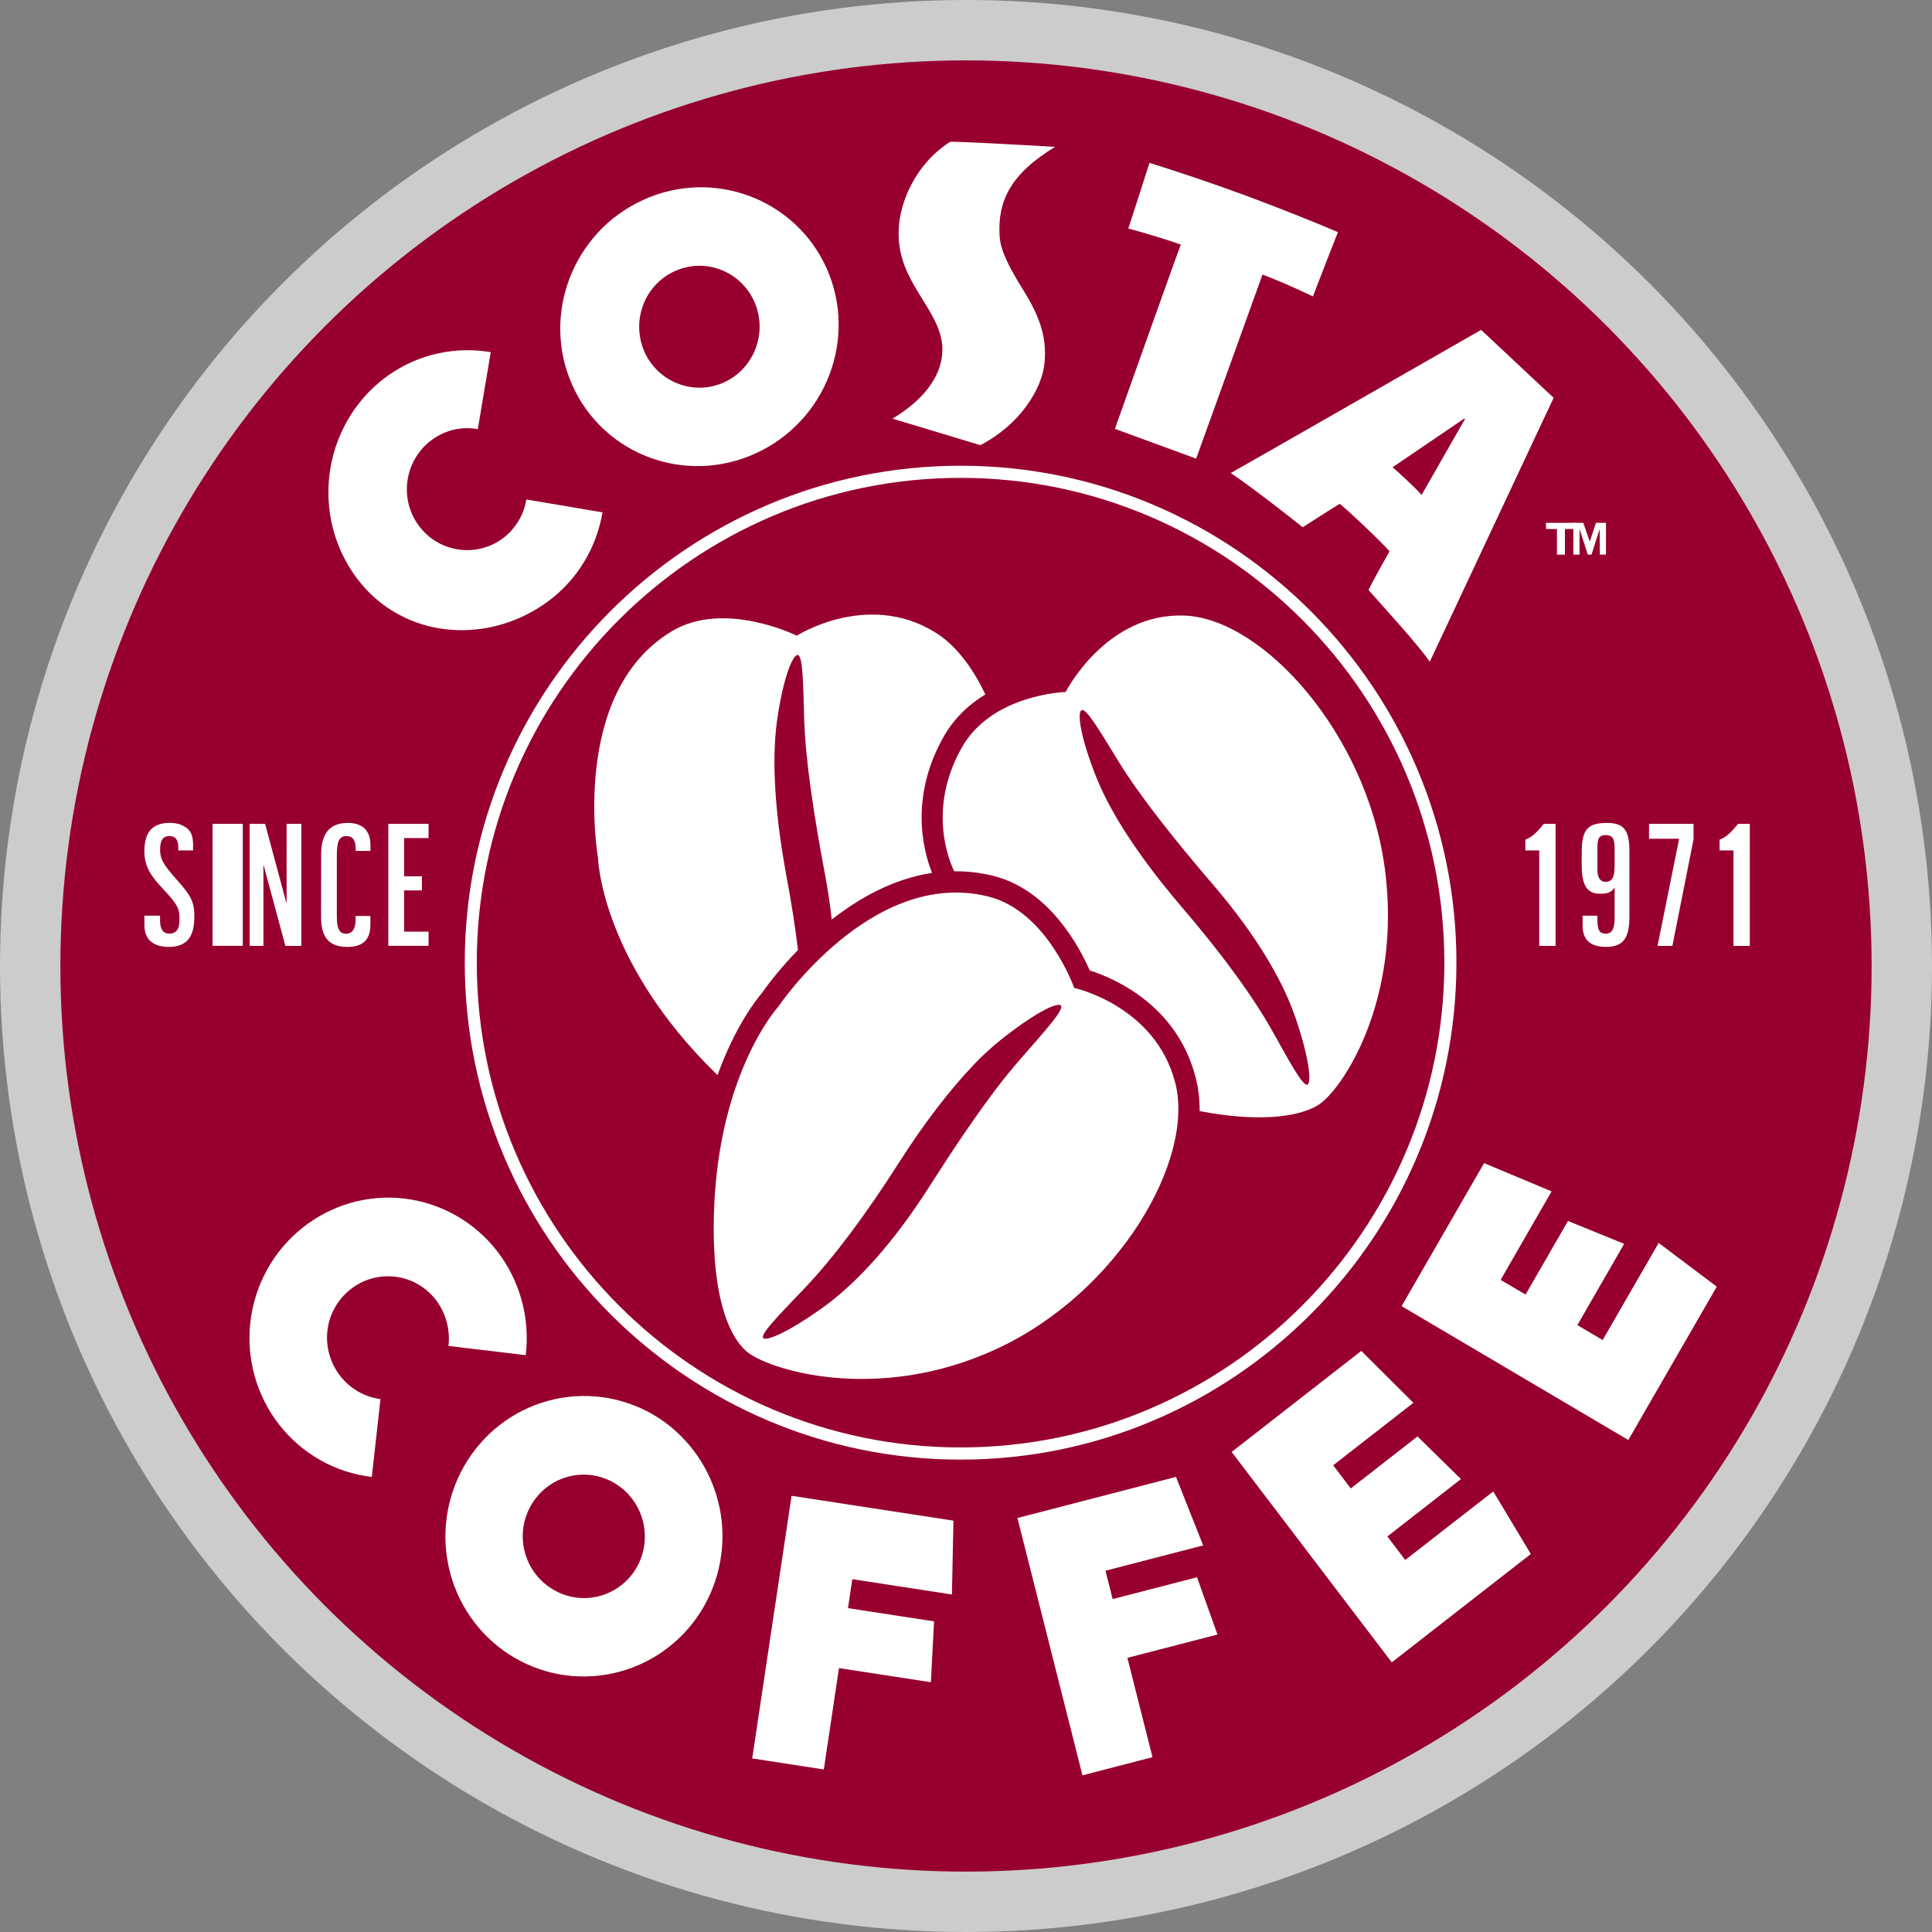<svg height="32" viewBox="0 0 32 32" width="32" xmlns="http://www.w3.org/2000/svg"><rect x="0" y="0" width="32" height="32" fill="#808080" stroke="none"/><g fill="none" fill-rule="evenodd"><circle cx="16" cy="16" fill="#fff" fill-opacity=".6" r="16"/><circle cx="16" cy="16" fill="#97002e" r="15"/><g fill="#fff" transform="translate(2 2)"><path d="m4.158 22.464.144-1.29c-.263-.036-.503-.172-.667-.384-.166-.212-.243-.484-.212-.751.032-.269.167-.514.379-.681.209-.167.476-.243.742-.212.265.031.507.168.673.381.167.218.242.492.211.766l1.28.153c.074-.618-.098-1.24-.479-1.73-.378-.482-.929-.793-1.533-.864-.604-.071-1.212.104-1.689.487-.478.38-.786.938-.859 1.549-.072.611.099 1.226.476 1.709.378.484.93.795 1.535.866"/><path d="m5.897 13.944c0-4.426 3.595-8.029 8.014-8.029 4.417 0 8.012 3.602 8.012 8.029 0 4.427-3.595 8.03-8.012 8.03-4.419 0-8.014-3.602-8.014-8.03m-.199 0c0 4.539 3.684 8.232 8.213 8.232 4.528 0 8.212-3.693 8.212-8.232 0-4.538-3.684-8.23-8.212-8.23-4.529 0-8.213 3.692-8.213 8.23"/><path d="m2.135 11.646h.256l.351 1.305h.005v-1.305h.244v2.021h-.264l-.358-1.328h-.006v1.328h-.228z"/><path d="m.391 13.166h.26v.08c0 .134.046.218.151.218.138 0 .171-.101.171-.232 0-.17-.008-.226-.278-.515-.166-.179-.304-.341-.304-.616 0-.33.143-.472.427-.472.14 0 .242.05.304.112.044.045.076.115.076.258v.087h-.245v-.056c0-.115-.044-.182-.146-.182-.106 0-.155.065-.155.221 0 .138.026.221.265.49.256.285.302.384.302.627 0 .316-.114.498-.424.498-.239 0-.403-.109-.403-.36z"/><path d="m1.521 13.666h.5v-2.021h-.5z"/><path d="m3.319 12.161c0-.282.086-.531.44-.531.258 0 .377.14.377.366v.098h-.245v-.036c0-.129-.041-.21-.151-.21-.135 0-.161.104-.161.348v.99c0 .238.07.28.153.28.096 0 .158-.072.158-.24v-.055h.245v.139c0 .212-.081.374-.383.374-.328 0-.434-.188-.434-.501z"/><path d="m4.432 11.646h.666v.235h-.405v.633h.295v.234h-.295v.683h.405v.235h-.666z"/><path d="m24.213 13.328c0 .221.109.355.385.355.281 0 .39-.134.39-.498v-1.091c0-.356-.101-.464-.374-.464-.339 0-.416.134-.416.497v.189c0 .288.054.487.296.487.111 0 .184-.01.244-.097h.005v.507c0 .159-.037.251-.146.251-.103 0-.139-.058-.139-.218v-.08h-.245zm.245-1.245c0-.157 0-.252.139-.252.146 0 .146.117.146.252v.269c0 .179-.045.254-.146.254-.114 0-.139-.102-.139-.209z"/><path d="m25.812 11.892h-.499v-.246h.737v.258l-.35 1.763h-.246z"/><path d="m23.265 12.086v-.179c.102-.037.192-.12.305-.261h.195v2.021h-.27v-1.581z"/><path d="m26.482 12.086v-.179c.103-.037.193-.12.305-.261h.195v2.021h-.27v-1.581z"/><path d="m24.6 6.66h-.166l-.102.311-.108-.311h-.164v.526h.102v-.424l.137.424h.062l.134-.424.004.424h.101z"/><path d="m24.104 6.66h-.5l.005.102h.179v.424h.132v-.424h.184z"/><path d="m14.911 15.53c-.144.166-.286.338-.418.513-.343.454-.715 1.006-1.109 1.624-.559.877-1.15 1.542-1.709 1.956-.561.409-.958.592-1.031.542-.058-.061.221-.345.688-.834.467-.49 1.003-1.203 1.559-2.077.415-.648.833-1.196 1.238-1.619.135-.143.28-.277.433-.4.544-.437.933-.636 1.008-.583.06.064-.207.362-.659.878m2.554.402c-.33-1.277-1.673-1.569-1.673-1.569s-.445-1.269-1.42-1.513c-1.926-.484-3.476 1.817-3.476 1.817s-1.075 1.168-1.075 3.689c.001 1.016.197 1.706.529 2.015.332.307 2.173.899 4.175-.037 2.001-.936 3.271-3.126 2.94-4.402"/><path d="m19.66 15.964c-.076.035-.261-.305-.584-.884-.324-.578-.841-1.286-1.507-2.062-.662-.775-1.156-1.511-1.411-2.144-.253-.635-.32-1.055-.247-1.111.078-.039.279.299.629.871.356.573.91 1.27 1.575 2.046.661.775 1.115 1.52 1.338 2.164.221.643.275 1.066.206 1.12m1.275-3.597c-.299-2.21-2.008-4.117-3.311-4.171-1.303-.054-1.972 1.265-1.972 1.265s-1.219.035-1.719.918c-.582 1.028-.202 1.898-.127 2.052.21-.002.427.021.65.077.926.232 1.424 1.177 1.594 1.565.418.135 1.446.579 1.754 1.771.045.173.067.356.067.544 0 .005-.001.01-.001.015.916.177 1.604.115 1.957-.095.388-.232 1.408-1.73 1.109-3.94"/><path d="m21.546 6.197c-.107-.119-.386-.382-.482-.457.105-.071 1.191-.809 1.191-.809l.009.011s-.67 1.17-.718 1.256m-3.16-.363c.418.286.974.725 1.191.898.13-.086.507-.322.612-.389.157.124.685.625.826.787-.066.117-.268.476-.349.641.297.334.803.886 1.016 1.188.082-.172 2.051-4.371 2.051-4.371l-1.201-1.125s-3.912 2.241-4.146 2.371m-1.919-.732 1.345.493s1.012-2.803 1.099-3.049c.414.157.835.363.835.363s.278-.725.415-1.065c-.424-.18-.975-.401-1.547-.613-.573-.21-1.132-.397-1.575-.534-.11.35-.351 1.087-.351 1.087s.454.119.87.266c-.094.243-1.092 3.053-1.092 3.053m-1.165-1.098c.033-.355-.037-.699-.347-1.192-.284-.457-.385-.691-.398-.915-.03-.563.17-1.01.92-1.467 0 0-1.74-.101-1.743-.081-.583.377-.829 1.012-.847 1.438-.019.393.097.688.335 1.075.198.32.405.62.387.963-.02.455-.368.833-.826 1.107l1.455.439c.645-.332 1.024-.92 1.064-1.368m-7.823.371c.517 1.16 1.879 1.665 3.041 1.132 1.166-.535 1.689-1.904 1.173-3.063-.519-1.156-1.883-1.665-3.044-1.131-1.162.532-1.686 1.906-1.17 3.062m1.197-.547c-.225-.51-.005-1.107.498-1.336.503-.232 1.093-.004 1.32.501.226.509.005 1.106-.498 1.338-.5.229-1.093.002-1.32-.503m-.697 2.657-1.26-.213c-.04.252-.18.491-.403.654-.451.321-1.075.214-1.393-.241-.318-.452-.212-1.083.239-1.406.226-.164.496-.219.753-.172l.214-1.275c-.579-.098-1.194.025-1.709.393-1.028.74-1.288 2.184-.584 3.245.732 1.102 2.186 1.249 3.217.508.513-.368.829-.913.927-1.493"/><path d="m13.265 11.538c0-.385.087-.846.365-1.336.179-.316.428-.54.69-.7-.22-.467-.508-.833-.843-1.036-1.119-.68-2.28.063-2.28.063s-1.195-.593-2.062-.078c-1.71 1.017-1.23 3.758-1.23 3.758s.038 1.596 1.78 3.399c.068.07.134.135.2.199.293-.816.65-1.26.736-1.361.052-.075.263-.37.596-.711-.046-.381-.109-.791-.192-1.229-.186-1.007-.248-1.895-.155-2.571.097-.678.248-1.075.339-1.087.087.006.093.4.111 1.074.023.676.156 1.56.346 2.569.048.256.084.503.11.74.455-.357 1.022-.676 1.661-.773-.073-.186-.172-.51-.172-.921"/><path d="m24.97 21.851 1.465-2.54-.962-.724-.928 1.608-.419-.247.775-1.346-.93-.379-.703 1.219-.413-.243.844-1.466-1.118-.468-1.366 2.369z"/><path d="m21.052 25.534 2.303-1.795-.622-1.036-1.458 1.135-.296-.389 1.219-.951-.72-.706-1.105.861-.292-.383 1.329-1.035-.863-.86-2.147 1.674z"/><path d="m15.929 27.405 1.16-.301-.416-1.645 1.492-.386-.339-.949-1.397.362-.119-.47 1.618-.419-.45-1.135-2.626.681z"/><path d="m10.459 27.125 1.186.183.251-1.679 1.522.234.053-1.008-1.426-.219.072-.48 1.65.254.025-1.223-2.681-.412z"/><path d="m8.521 24.002c-.146.229-.375.388-.638.445-.263.057-.537.004-.762-.145-.225-.146-.384-.377-.44-.643-.057-.263-.006-.541.14-.768.145-.227.373-.387.633-.443.262-.058.535-.007.76.139.226.146.385.378.443.643s.009.542-.136.772m1.393-1.049c-.129-.602-.488-1.128-.999-1.463-.512-.333-1.134-.446-1.728-.315-.594.131-1.113.495-1.442 1.013-.33.517-.444 1.145-.317 1.747.127.602.486 1.128.997 1.463.512.333 1.134.448 1.729.317.597-.13 1.117-.494 1.447-1.012.329-.517.442-1.147.314-1.75"/></g></g></svg>